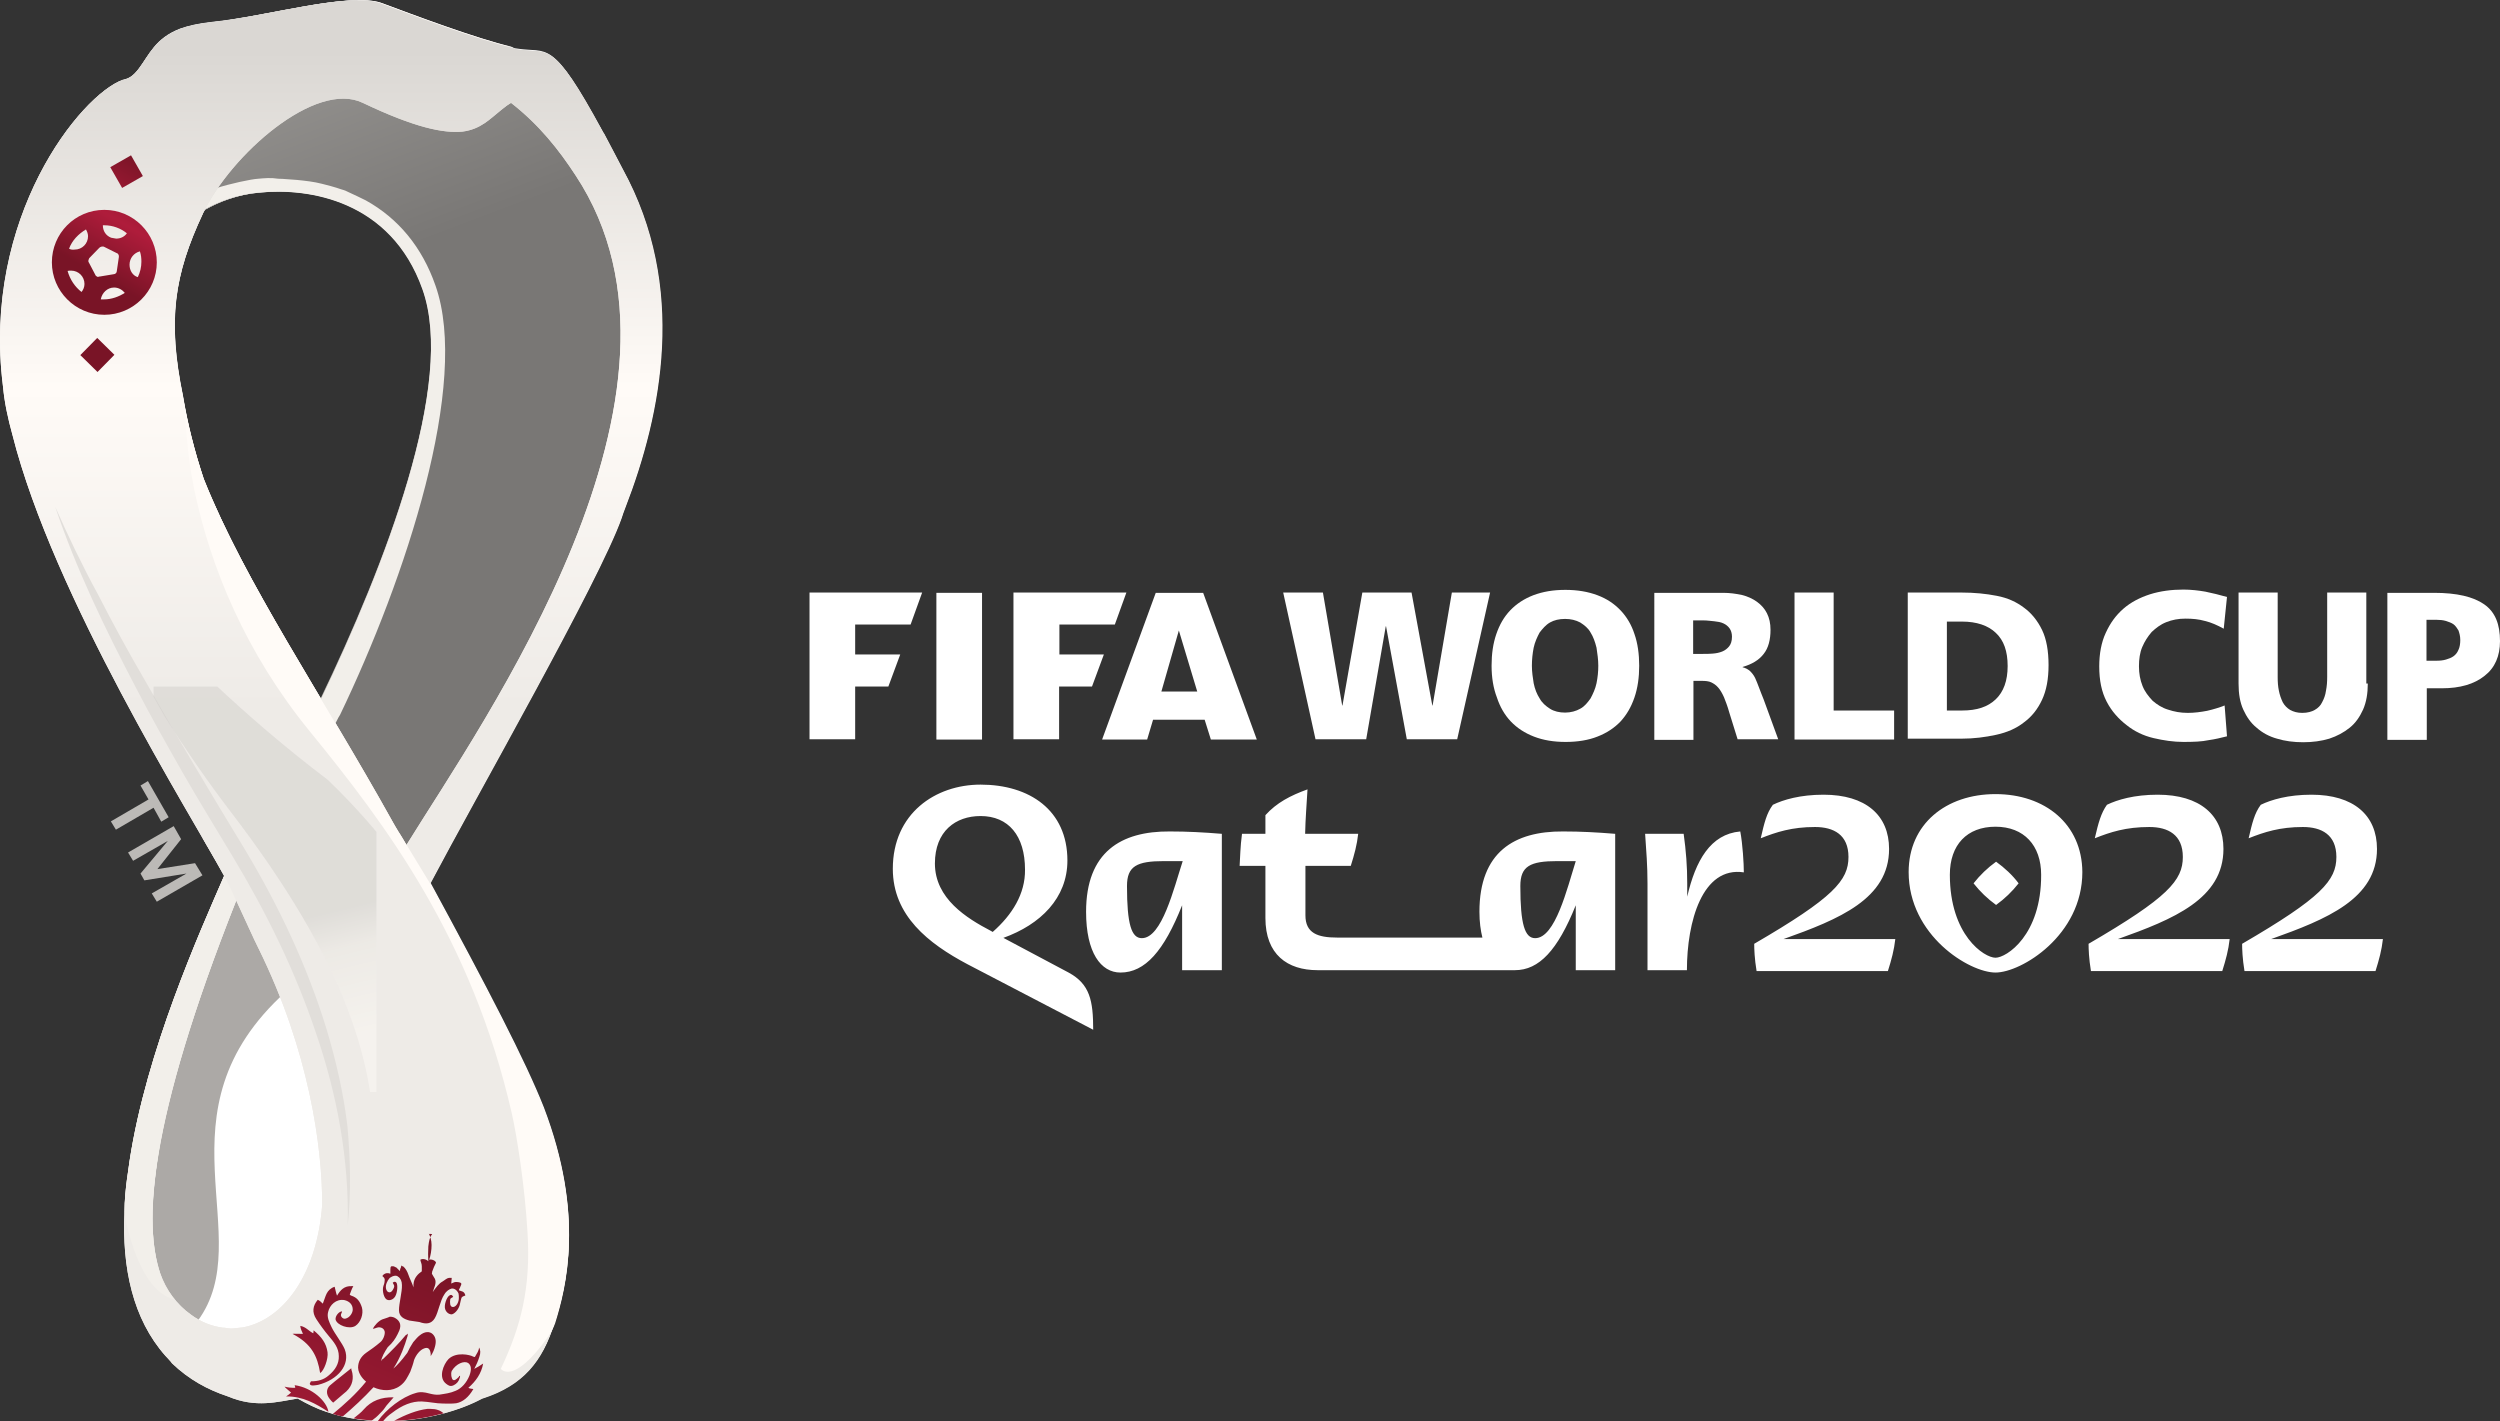 <?xml version="1.0" encoding="utf-8"?>
<!-- Generator: Adobe Illustrator 27.0.1, SVG Export Plug-In . SVG Version: 6.00 Build 0)  -->
<svg version="1.1" id="Layer_1" xmlns="http://www.w3.org/2000/svg" xmlns:xlink="http://www.w3.org/1999/xlink" x="0px" y="0px"
	 viewBox="0 0 843.4 479.5" style="enable-background:new 0 0 843.4 479.5;" xml:space="preserve">
<rect x="0" y="0" width="843.4" height="479.5" fill="#333333" stroke="none"/>
<style type="text/css">
	.st0{fill:#FFFFFF;}
	.st1{fill:#ACA9A6;}
	.st2{fill:#BCBAB7;}
	.st3{fill:#CCC9C6;}
	.st4{fill:#BBB8B5;}
	.st5{clip-path:url(#SVGID_00000023274208802928490200000011588091195322068359_);}
	.st6{fill:url(#path148_00000075858779643080148540000011150677095514883220_);}
	.st7{clip-path:url(#SVGID_00000093161242316097575730000011414452015970304929_);}
	.st8{fill:url(#path216_00000052820680387717351790000014064348108705010877_);}
	.st9{clip-path:url(#SVGID_00000125594433859909033920000004749909563525401988_);}
	.st10{fill:url(#path578_00000111168484773424757100000003661710748672046756_);}
	.st11{fill:url(#path618-8_00000111187798866110790550000006793447982451259568_);}
	.st12{clip-path:url(#SVGID_00000070830561182887992930000009181727785275959462_);}
	.st13{fill:url(#path702_00000121978261416153121340000012753053570456859836_);}
	.st14{clip-path:url(#SVGID_00000178170072737799297840000018152720563363727039_);}
	.st15{fill:url(#path792_00000025435420213597010220000013938136717398796959_);}
	.st16{clip-path:url(#SVGID_00000046299838698806671180000010700032564681594538_);}
	.st17{fill:url(#path864_00000013168957712442380140000008733559613850143637_);}
	.st18{clip-path:url(#SVGID_00000134959791765442381330000002001426113083722678_);}
	.st19{fill:url(#path964_00000148634648762521982200000012512874241632123028_);}
	.st20{clip-path:url(#SVGID_00000023987764141857693210000002716147721455780750_);}
	.st21{fill:url(#path1064_00000040533711092911735350000005575979782560896171_);}
	.st22{clip-path:url(#SVGID_00000144328658646960255620000016797758709825521836_);}
	.st23{fill:url(#path1120_00000158015644933151723340000013621222707217130943_);}
	.st24{clip-path:url(#SVGID_00000062912216549327064500000018419749744441532855_);}
	.st25{fill:url(#path1182_00000012466734508553555180000013684927344384602763_);}
	.st26{clip-path:url(#SVGID_00000097464158559843144900000000300993548085238946_);}
	.st27{fill:url(#path1244_00000008124188633668088200000008812262961718551208_);}
	.st28{fill:#E1DEDA;}
	.st29{opacity:0.43;clip-path:url(#SVGID_00000091733003763225276000000005972761724715024768_);}
	.st30{fill:url(#path1282_00000019638949385013255320000016154889458016306348_);}
	.st31{fill:#F2EFEA;}
	.st32{fill:#FFFBF7;}
	.st33{fill:url(#path1324_00000170957912673419755290000004364770971895933318_);}
	.st34{fill:url(#path1346_00000165218931166283138220000001904118752659117986_);}
	.st35{fill:url(#path1368_00000044154090184380433060000012473053498787666106_);}
	.st36{fill:url(#path1390_00000035526661099460039410000006477008929207419320_);}
	.st37{fill-rule:evenodd;clip-rule:evenodd;fill:#FFFFFF;}
</style>
<g id="g70" transform="translate(69.168,753.046)">
	<path id="path72" class="st0" d="M39.1-517.2c-15.7-26.4-30.2-50.9-39.5-74.3c-3.2-9.5-5.5-18.9-7-27.9c-5.3-25.7-3-40.9,6.7-61.6
		c0.1-0.5,0.5-0.8,0.7-1.3c4.7-2.7,11.2-5.2,18.5-5.8c16.5-1.7,44.4,2.5,55.1,32.6C84.7-623.9,60.6-561.9,39.1-517.2 M140.7-696.2
		c-1-2-5-9.5-6.3-12c-0.4-0.5-0.5-0.8-0.5-0.8c-17.3-31.9-18.1-25.9-28.9-27.7c-0.4,0-0.8-0.1-1.2-0.4c-12.4-3-33.7-11-44.1-14.9
		c-10.7-3.9-38.9,4.5-57.1,6.3c-4.7,0.5-8.2,1.3-11,2.3c-8.4,3.2-10.5,8.9-13.8,13.3c-2,2.7-3.5,3.5-5.3,3.9h-0.1
		c-14.2,5-47.6,46.4-40.4,103.3c0.5,5.5,1.7,11,3.2,16.4c13.8,54.6,60.1,128,71.4,148.8c-8.4,19.4-26.2,58.9-31.9,96.2
		c-0.1,1.3-1.7,9.8-1.7,17c-0.8,19,2.8,36.2,13.8,48.7l2.2,2.3c5.7,5.5,12.2,9,18.9,11.2c9.5,4,16.7,1.8,23.5,0.7
		c3.2,1.8,6.3,3.4,9.7,4.5c19.9,6.8,42.1,1.3,52.4-4.5c14.1-4.5,20.4-12.7,24.4-25.3c4-12,10.2-36.4-3.6-72.6
		c-6.2-15.7-18.9-40.1-38.2-75.7l-0.1-0.1c15.5-29.4,57.1-102.2,64.6-123.4c0.4-1.2,0.7-2.2,1.2-3.4
		C154.1-614.1,162.3-656.6,140.7-696.2"/>
</g>
<g id="g74" transform="translate(67.296,737.417)">
	<path id="path76" class="st1" d="M29.2-402.9c-4.5-8.7-14.3-27.5-16.4-32c-22.9,44.4-28.4,93.8-28.9,108.2c0.1,11,0,27.7,15.5,34.9
		C20.3-320.1-16.1-362.1,29.2-402.9"/>
</g>
<g id="g78" transform="translate(75.597,760.915)">
	<path id="path80" class="st1" d="M73.2-574.8c5.3-26.6,18.7-49.1,1.7-86C61.1-691.2,37-702,11.8-696.2l0,0
		c16.5-1.7,44.4,2.5,55.1,32.6c11.4,31.8-12.9,93.7-34.4,138.4c-0.5,1-1,2.2-1.5,3.2c10.5,18.2,19,33.9,29.2,52.3
		c0,0,13.8-22.2,19.5-32.4C68.3-529.2,70-558.3,73.2-574.8"/>
</g>
<g id="g82" transform="translate(85.958,774.617)">
	<path id="path84" class="st2" d="M128.3-674.8c0-0.8,0-1.8,0-2.7v-0.1c0-0.4,0-0.7,0-1.2c-0.1-4-0.5-7.4-0.8-10.2
		c-0.4-2.8-0.8-4.8-1.3-6.3c-2-6-6.8-13.2-12.2-20c-10.7-13.5-24-25.9-24.5-26.2c-0.8,0.4-1.7,0.8-2.7,1.3
		c-11.4,6.8-11.2,16.2-50.9-2.8c-6-2.8-15.4-1-20.5-0.7C55.3-714.2,99.4-715.4,128.3-674.8"/>
</g>
<g id="g86" transform="translate(81.079,756.84)">
	<path id="path88" class="st3" d="M102.3-544.9c1.5-2.3,2.8-4.5,4.2-6.3c1.5-2.5,2.8-4.8,4.2-7.5c0.7-1.2,1.2-2.3,1.8-3.5
		c16.4-32.7,20.9-71.2,20.7-94.8c-20.4-59.3-80-32.9-99-69.8c-0.4,0-14.5,0.8-14.9,0.8c1,1.2,1.8,2.3,2.8,3.5
		c7.5,8.7,25.2,26.2,44.3,30.6c19,4.5,35,7.2,51.1,31.2c16,24-1,57.8-16,90.8c-6,13.2-6.7,26.6-7.5,39.5c2.5-3.4,3-7.4,5.8-11.2
		C100.7-542.6,101.5-543.7,102.3-544.9"/>
</g>
<g id="g90" transform="translate(83.488,775.19)">
	<path id="path92" class="st4" d="M115.2-679c-16-24-32-26.7-51.1-31.2c-19-4.5-36.7-22.1-44.3-30.6c-1-1.2-2-2.3-2.8-3.5
		C3.8-743-6.7-732.4-13.7-717.4c-2.5,5.2-4.5,10.9-6.2,16.9c5.3-4.5,14.2-8.9,24.2-9.8c25.2-5.7,49.1,5.2,63.1,35.4
		c16.9,36.9,3.6,59.4-1.8,86c-3.4,16.5-5,45.6,6.7,72.8c4-7.2,8.5-17.2,19.5-32.4c0.8-13.2,1.5-26.4,7.5-39.5
		C114.1-621.4,131.3-655.1,115.2-679"/>
</g>
<g>
	<g>
		<g>
			<g>
				<g>
					<defs>
						<path id="SVGID_1_" d="M101.3,30.7c-0.4,0-0.7,0-1,0l0,0C87.1,32,76.6,42.6,69.6,57.6l0,0c-2.5,5.2-4.5,10.9-6,17l0,0
							c1.5-1.3,3.5-2.7,5.7-4l0,0c4.7-2.7,11.2-5.2,18.5-5.8l0,0c16.5-1.7,44.4,2.5,55.1,32.6l0,0c11.4,31.8-12.9,93.7-34.4,138.6
							l0,0c10.5,18.2,16.9,29.7,28.7,49.1l0,0c0,0,51.3-78.1,51.9-79.3l0,0c16.4-32.7,25.3-73,22.9-105.2l0,0
							c-3.9-51.8-36.2-66.9-36.6-67.4l0,0c-0.8,0.4-1.7,0.8-2.7,1.3l0,0c-11.4,6.8-11.7,17.7-51.4-1.2l0,0c-4.2-2-9.8-2.5-14.7-2.5
							l0,0C104.6,30.6,102.8,30.6,101.3,30.7"/>
					</defs>
					<clipPath id="SVGID_00000109716320987102322280000003862828093608454027_">
						<use xlink:href="#SVGID_1_"  style="overflow:visible;"/>
					</clipPath>
					<g id="g96" style="clip-path:url(#SVGID_00000109716320987102322280000003862828093608454027_);">
						<g id="g102">
							<g id="g138">
								<g id="g140">
									
										<linearGradient id="path148_00000111877248551534507170000007238969359529540277_" gradientUnits="userSpaceOnUse" x1="-2571.315" y1="1594.206" x2="-2569.023" y2="1594.206" gradientTransform="matrix(10.76 -26.18 -26.18 -10.76 69477.703 -49895.48)">
										<stop  offset="0" style="stop-color:#858380"/>
										<stop  offset="1" style="stop-color:#A19F9C"/>
									</linearGradient>
									<path id="path148" style="fill:url(#path148_00000111877248551534507170000007238969359529540277_);" d="M101.3,30.7
										c-0.4,0-0.7,0-1,0l0,0C87.1,32,76.6,42.6,69.6,57.6l0,0c-2.5,5.2-4.5,10.9-6,17l0,0c1.5-1.3,3.5-2.7,5.7-4l0,0
										c4.7-2.7,11.2-5.2,18.5-5.8l0,0c16.5-1.7,44.4,2.5,55.1,32.6l0,0c11.4,31.8-12.9,93.7-34.4,138.6l0,0
										c10.5,18.2,16.9,29.7,28.7,49.1l0,0c0,0,51.3-78.1,51.9-79.3l0,0c16.4-32.7,25.3-73,22.9-105.2l0,0
										c-3.9-51.8-36.2-66.9-36.6-67.4l0,0c-0.8,0.4-1.7,0.8-2.7,1.3l0,0c-11.4,6.8-11.7,17.7-51.4-1.2l0,0
										c-4.2-2-9.8-2.5-14.7-2.5l0,0C104.6,30.6,102.8,30.6,101.3,30.7"/>
								</g>
							</g>
						</g>
					</g>
				</g>
			</g>
		</g>
	</g>
</g>
<g>
	<g>
		<g>
			<g>
				<g>
					<defs>
						<path id="SVGID_00000034080718294029801740000012918127660397211294_" d="M101.3,30.7c-0.4,0-0.7,0-1,0l0,0
							C87.1,32,76.6,42.6,69.6,57.6l0,0c-2.5,5.2-4.5,10.9-6,17l0,0c1.5-1.3,3.5-2.7,5.7-4l0,0c4.7-2.7,11.2-5.2,18.5-5.8l0,0
							c16.5-1.7,44.4,2.5,55.1,32.6l0,0c11.4,31.8-12.9,93.7-34.4,138.6l0,0c10.5,18.2,19.5,36.7,29.7,55.3l0,0
							c0,0,54.9-95.3,55.6-96.5l0,0c16.4-32.7,23.4-71.2,20.7-94.8l0,0c-2.7-24-7.4-32.7-13.3-41.6l0,0c-2-3.2-25.2-24.9-25.7-25.2
							l0,0c-0.8,0.4-1.7,0.8-2.7,1.3l0,0c-11.4,6.8-11.7,17.7-51.4-1.2l0,0c-4.2-2-9.8-2.5-14.7-2.5l0,0
							C104.6,30.6,102.8,30.6,101.3,30.7"/>
					</defs>
					<clipPath id="SVGID_00000104707976853468933630000002008226663254229428_">
						<use xlink:href="#SVGID_00000034080718294029801740000012918127660397211294_"  style="overflow:visible;"/>
					</clipPath>
					<g id="g164" style="clip-path:url(#SVGID_00000104707976853468933630000002008226663254229428_);">
						<g id="g170">
							<g id="g206">
								<g id="g208">
									
										<linearGradient id="path216_00000052805314414966072210000006948584364904090270_" gradientUnits="userSpaceOnUse" x1="-2539.106" y1="1723.16" x2="-2536.813" y2="1723.16" gradientTransform="matrix(14.573 38.502 38.502 -14.573 -29243.51 122870.281)">
										<stop  offset="0" style="stop-color:#9D9B98"/>
										<stop  offset="1" style="stop-color:#797775"/>
									</linearGradient>
									<path id="path216" style="fill:url(#path216_00000052805314414966072210000006948584364904090270_);" d="M101.3,30.7
										c-0.4,0-0.7,0-1,0l0,0C87.1,32,76.6,42.6,69.6,57.6l0,0c-2.5,5.2-4.5,10.9-6,17l0,0c1.5-1.3,3.5-2.7,5.7-4l0,0
										c4.7-2.7,11.2-5.2,18.5-5.8l0,0c16.5-1.7,44.4,2.5,55.1,32.6l0,0c11.4,31.8-12.9,93.7-34.4,138.6l0,0
										c10.5,18.2,19.5,36.7,29.7,55.3l0,0c0,0,54.9-95.3,55.6-96.5l0,0c16.4-32.7,23.4-71.2,20.7-94.8l0,0
										c-2.7-24-7.4-32.7-13.3-41.6l0,0c-2-3.2-25.2-24.9-25.7-25.2l0,0c-0.8,0.4-1.7,0.8-2.7,1.3l0,0
										c-11.4,6.8-11.7,17.7-51.4-1.2l0,0c-4.2-2-9.8-2.5-14.7-2.5l0,0C104.6,30.6,102.8,30.6,101.3,30.7"/>
								</g>
							</g>
						</g>
					</g>
				</g>
			</g>
		</g>
	</g>
</g>
<g>
	<g>
		<g>
			<g>
				<g>
					<defs>
						<path id="SVGID_00000152242150144803332200000015018595878851166391_" d="M87.1,60.3c-2.2,0.1-9.7,1.7-14.2,3.2l0,0l-2.5,3.9
							l-1.5,3.4c4.7-2.7,11.2-5.2,18.5-5.8l0,0c16.5-1.7,44.4,2.5,55.1,32.6l0,0c11.4,31.8-12.9,93.7-34.4,138.6l0,0
							c-0.5,1-1,2-1.3,2.8l0,0c3.5,2.8,6.2,5.2,6.2,5.2l0,0c0.7-1,1-2,1.7-3l0,0c22.2-46.2,43.9-111.9,32.2-144.9l0,0
							c-4.5-12.9-12.5-22.6-23.5-28.7l0,0c-0.7-0.4-4.8-2.3-6.3-3l0,0c-0.7-0.4-1.3-0.5-2.2-0.8l0,0c-1.3-0.5-5.7-1.7-6.3-1.8l0,0
							c-2.7-0.7-5.5-1-8.4-1.3l0,0c-2.2-0.1-4.4-0.4-6.3-0.4l0,0C91.4,59.9,89.3,60.1,87.1,60.3"/>
					</defs>
					<clipPath id="SVGID_00000093857920965347572030000011203826894987533717_">
						<use xlink:href="#SVGID_00000152242150144803332200000015018595878851166391_"  style="overflow:visible;"/>
					</clipPath>
					<g id="g528" style="clip-path:url(#SVGID_00000093857920965347572030000011203826894987533717_);">
						<g id="g534">
							<g id="g568">
								<g id="g570">
									
										<linearGradient id="path578_00000080192149772409658760000011657300997835311532_" gradientUnits="userSpaceOnUse" x1="-2556.739" y1="1731.876" x2="-2554.446" y2="1731.876" gradientTransform="matrix(0 41.805 41.805 0 -72291.867 106941.297)">
										<stop  offset="0" style="stop-color:#F2EFEA"/>
										<stop  offset="1" style="stop-color:#F2EFEA"/>
									</linearGradient>
									<path id="path578" style="fill:url(#path578_00000080192149772409658760000011657300997835311532_);" d="M87.1,60.3
										c-2.2,0.1-9.7,1.7-14.2,3.2l0,0l-2.5,3.9l-1.5,3.4c4.7-2.7,11.2-5.2,18.5-5.8l0,0c16.5-1.7,44.4,2.5,55.1,32.6l0,0
										c11.4,31.8-12.9,93.7-34.4,138.6l0,0c-0.5,1-1,2-1.3,2.8l0,0c3.5,2.8,6.2,5.2,6.2,5.2l0,0c0.7-1,1-2,1.7-3l0,0
										c22.2-46.2,43.9-111.9,32.2-144.9l0,0c-4.5-12.9-12.5-22.6-23.5-28.7l0,0c-0.7-0.4-4.8-2.3-6.3-3l0,0
										c-0.7-0.4-1.3-0.5-2.2-0.8l0,0c-1.3-0.5-5.7-1.7-6.3-1.8l0,0c-2.7-0.7-5.5-1-8.4-1.3l0,0c-2.2-0.1-4.4-0.4-6.3-0.4l0,0
										C91.4,59.9,89.3,60.1,87.1,60.3"/>
								</g>
							</g>
						</g>
					</g>
				</g>
			</g>
		</g>
	</g>
</g>
<g id="g602">
	<g id="g608">
		<g id="g610">
			
				<linearGradient id="path618-8_00000053513299073409331830000002158437838455351986_" gradientUnits="userSpaceOnUse" x1="-2483.631" y1="1567.578" x2="-2481.339" y2="1567.578" gradientTransform="matrix(13.673 -8.857 -8.857 -13.673 47896.246 -516.989)">
				<stop  offset="0" style="stop-color:#FAF6F2"/>
				<stop  offset="1" style="stop-color:#FFFBF7"/>
			</linearGradient>
			<path id="path618-8" style="fill:url(#path618-8_00000053513299073409331830000002158437838455351986_);" d="M84.2,12.1
				c-3.2,1.2-5.8,2.3-7.9,3.4l0,0C50.6,29.7,43.2,43.9,42.1,45.1l0,0c-0.7,5-1.8,8.7-2.3,14.9l0,0c4.7,2.5,27.7-2,43-14.1l0,0
				c1.8-1.7,3.9-3.2,6-4.5l0,0c0.8-0.7,1.5-1,2.2-1.5l0,0c0.1,0,0.1-0.1,0.4-0.4l0,0c8.7-7.9,19-27,28.7-22.2l0,0
				c0.8,0.4,1.5,0.7,2.3,1l0,0c-1.2-0.7-2.3-1.3-3.5-2l0,0c-6.8-3.6-14.2-6.3-22.2-6.3l0,0C92.8,9.8,88.6,10.7,84.2,12.1"/>
		</g>
	</g>
</g>
<g>
	<g>
		<g>
			<g>
				<g>
					<defs>
						<path id="SVGID_00000106116429398549511630000011815336470257042310_" d="M107.8,5.8c-0.8,0-41.6,2.3-46.9,4l0,0
							c-8.4,3.4-10.5,8.9-13.8,13.3l0,0c-2,2.7-3.5,3.5-5.3,3.9l0,0c1.3-0.4,2.8-0.7,4.5-1l0,0c4.7-1.2,8.7-2.8,13.3-5l0,0
							c4.2-1.8,9-4,15.4-6.5l0,0c3.5-1.3,10.7-4,14.5-5.2l0,0c3.9-1,13.5-2.7,14.5-2.8l0,0c1.3-0.1,3.9-0.5,5.2-0.7l0,0
							C108.5,5.8,108.1,5.8,107.8,5.8"/>
					</defs>
					<clipPath id="SVGID_00000151522515665326556680000008058135913860456603_">
						<use xlink:href="#SVGID_00000106116429398549511630000011815336470257042310_"  style="overflow:visible;"/>
					</clipPath>
					<g id="g650" style="clip-path:url(#SVGID_00000151522515665326556680000008058135913860456603_);">
						<g id="g656">
							<g id="g692-2">
								<g id="g694-3">
									
										<linearGradient id="path702_00000076571650826035285050000002332014515989591461_" gradientUnits="userSpaceOnUse" x1="-2432.006" y1="1633.498" x2="-2429.713" y2="1633.498" gradientTransform="matrix(15.556 0 0 -15.556 37873.344 25426.738)">
										<stop  offset="0" style="stop-color:#B0AEAB"/>
										<stop  offset="1" style="stop-color:#FAF6F2"/>
									</linearGradient>
									<path id="path702" style="fill:url(#path702_00000076571650826035285050000002332014515989591461_);" d="M107.8,5.8
										c-0.8,0-41.6,2.3-46.9,4l0,0c-8.4,3.4-10.5,8.9-13.8,13.3l0,0c-2,2.7-3.5,3.5-5.3,3.9l0,0c1.3-0.4,2.8-0.7,4.5-1l0,0
										c4.7-1.2,8.7-2.8,13.3-5l0,0c4.2-1.8,9-4,15.4-6.5l0,0c3.5-1.3,10.7-4,14.5-5.2l0,0c3.9-1,13.5-2.7,14.5-2.8l0,0
										c1.3-0.1,3.9-0.5,5.2-0.7l0,0C108.5,5.8,108.1,5.8,107.8,5.8"/>
								</g>
							</g>
						</g>
					</g>
				</g>
			</g>
		</g>
	</g>
</g>
<g>
	<g>
		<g>
			<g>
				<g>
					<defs>
						<path id="SVGID_00000130644832508093498450000017684797362410057607_" d="M172.4,34.6c0.1-0.1,0.4-0.1,0.5-0.4l0,0
							c6.5-4.4,19.2-6.5,30.6,10.5l0,0l0,0c-16.7-28.2-32.2-25.6-48.3-23l0,0c-10.5,1.7-21.2,3.4-32.7-3.5l0,0
							C138.5,28.7,156.9,44,172.4,34.6"/>
					</defs>
					<clipPath id="SVGID_00000114796156989406378970000005677247584060292750_">
						<use xlink:href="#SVGID_00000130644832508093498450000017684797362410057607_"  style="overflow:visible;"/>
					</clipPath>
					<g id="g734" style="clip-path:url(#SVGID_00000114796156989406378970000005677247584060292750_);">
						<g id="g740">
							<g id="g780">
								<g id="g782">
									
										<linearGradient id="path792_00000085951877779833691200000007794328400312021410_" gradientUnits="userSpaceOnUse" x1="-2671.63" y1="1658.795" x2="-2669.338" y2="1658.795" gradientTransform="matrix(-21.29 -11.551 -11.551 21.29 -37504.965 -66121.938)">
										<stop  offset="0" style="stop-color:#FFFBF7"/>
										<stop  offset="0.527" style="stop-color:#FFFBF7"/>
										<stop  offset="1" style="stop-color:#B4B2AF"/>
									</linearGradient>
									<path id="path792" style="fill:url(#path792_00000085951877779833691200000007794328400312021410_);" d="M172.4,34.6
										c0.1-0.1,0.4-0.1,0.5-0.4l0,0c6.5-4.4,19.2-6.5,30.6,10.5l0,0l0,0c-16.7-28.2-32.2-25.6-48.3-23l0,0
										c-10.5,1.7-21.2,3.4-32.7-3.5l0,0C138.5,28.7,156.9,44,172.4,34.6"/>
								</g>
							</g>
						</g>
					</g>
				</g>
			</g>
		</g>
	</g>
</g>
<g>
	<g>
		<g>
			<g>
				<g>
					<defs>
						<path id="SVGID_00000005258844984162501120000011925770168353720712_" d="M120.6,0.1c-13.3,0.1-34.2,5.8-48.9,7.4l0,0
							C67,8,63.5,8.8,60.7,9.8l0,0c10.9-2.2,12,0,43-3.5l0,0c0.1,0,4.2-0.4,5.2-0.5l0,0c7.2-0.5,14.1,0,19.9,3.2l0,0
							c7.2,3.9,14.1,5.5,20.7,6.2l0,0c5,0.5,9.7,0.5,14.3,0.5l0,0c3,0,6.2,0,9,0.1l0,0C160.4,13,139.2,4.9,128.9,1.1l0,0
							c-1.8-0.7-4.2-1-6.8-1l0,0L120.6,0.1L120.6,0.1z"/>
					</defs>
					<clipPath id="SVGID_00000014620294597403315050000013947388757235829436_">
						<use xlink:href="#SVGID_00000005258844984162501120000011925770168353720712_"  style="overflow:visible;"/>
					</clipPath>
					<g id="g812-9" style="clip-path:url(#SVGID_00000014620294597403315050000013947388757235829436_);">
						<g id="g818-2">
							<g id="g854">
								<g id="g856">
									
										<linearGradient id="path864_00000016064323986037801280000015357051138681205942_" gradientUnits="userSpaceOnUse" x1="-2488.449" y1="1651.58" x2="-2486.157" y2="1651.58" gradientTransform="matrix(25.956 0 0 -25.956 64651.641 42876.844)">
										<stop  offset="0" style="stop-color:#CCC9C6"/>
										<stop  offset="1" style="stop-color:#FAF6F2"/>
									</linearGradient>
									<path id="path864" style="fill:url(#path864_00000016064323986037801280000015357051138681205942_);" d="M120.6,0.1
										c-13.3,0.1-34.2,5.8-48.9,7.4l0,0C67,8,63.5,8.8,60.7,9.8l0,0c10.9-2.2,12,0,43-3.5l0,0c0.1,0,4.2-0.4,5.2-0.5l0,0
										c7.2-0.5,14.1,0,19.9,3.2l0,0c7.2,3.9,14.1,5.5,20.7,6.2l0,0c5,0.5,9.7,0.5,14.3,0.5l0,0c3,0,6.2,0,9,0.1l0,0
										C160.4,13,139.2,4.9,128.9,1.1l0,0c-1.8-0.7-4.2-1-6.8-1l0,0L120.6,0.1L120.6,0.1z"/>
								</g>
							</g>
						</g>
					</g>
				</g>
			</g>
		</g>
	</g>
</g>
<g>
	<g>
		<g>
			<g>
				<g>
					<defs>
						<path id="SVGID_00000130638566155053598190000014069083070365162938_" d="M26.8,44.9C5.8,73.6,0.6,120.2,9,144.9l0,0
							c10.7,31.5,15.5,47.3,42.1,89.5l0,0c2.5,3.9-13.7-60.8-17.2-76.5l0,0c-3.2-14.3-13-73.1,7.6-119.4l0,0c2-4.4,4.2-9,6.5-13l0,0
							C39.7,29.9,32.7,36.9,26.8,44.9"/>
					</defs>
					<clipPath id="SVGID_00000122698904576218238490000016918602096158823864_">
						<use xlink:href="#SVGID_00000130638566155053598190000014069083070365162938_"  style="overflow:visible;"/>
					</clipPath>
					<g id="g912" style="clip-path:url(#SVGID_00000122698904576218238490000016918602096158823864_);">
						<g id="g918">
							<g id="g954">
								<g id="g956">
									
										<linearGradient id="path964_00000178921850265777532310000011671367379358320281_" gradientUnits="userSpaceOnUse" x1="-2562.051" y1="1724.615" x2="-2559.758" y2="1724.615" gradientTransform="matrix(-2.779 48.166 48.166 2.779 -90150.164 118635.961)">
										<stop  offset="0" style="stop-color:#FFFBF7"/>
										<stop  offset="1" style="stop-color:#FFFBF7"/>
									</linearGradient>
									<path id="path964" style="fill:url(#path964_00000178921850265777532310000011671367379358320281_);" d="M26.8,44.9
										C5.8,73.6,0.6,120.2,9,144.9l0,0c10.7,31.5,15.5,47.3,42.1,89.5l0,0c2.5,3.9-13.7-60.8-17.2-76.5l0,0
										c-3.2-14.3-13-73.1,7.6-119.4l0,0c2-4.4,4.2-9,6.5-13l0,0C39.7,29.9,32.7,36.9,26.8,44.9"/>
								</g>
							</g>
						</g>
					</g>
				</g>
			</g>
		</g>
	</g>
</g>
<g>
	<g>
		<g>
			<g>
				<g>
					<defs>
						<path id="SVGID_00000096020011641795995310000012930713401539422875_" d="M69.7,201.7c-0.4-1.8-0.7-2.8-0.7-2.8l0,0
							C69.2,198.9,69.4,199.8,69.7,201.7 M68.4,282.8c1,1.8,1.8,3.2,2.8,4.8l0,0c0.4,0.7,0.8,1.5,1.3,2.3l0,0
							c35.5,62.1,91.3,107.5,59.9,156.6l0,0c-2.8,4.4-5.7,8.9-10.5,13.2l0,0c5.7-4.7,10.1-4.2,14.1-3.5l0,0
							c4.2,0.7,7.9,1.2,11.9-4.4l0,0c1.2-1.5,2.7-4,4-7.4l0,0c0.7-1.7,1.3-3.6,2-6l0,0c0,0,17,23,33.7,6.3l0,0
							c5.7-18.7,7.9-46.9-17-77.5l0,0c-28.4-34.9-46.1-38.4-69-77.6l0,0c-18.2-31-29.1-76.1-31.8-87.8l0,0
							C72.4,214.4,82.1,265.4,68.4,282.8"/>
					</defs>
					<clipPath id="SVGID_00000119800014610708110530000001374651471922887836_">
						<use xlink:href="#SVGID_00000096020011641795995310000012930713401539422875_"  style="overflow:visible;"/>
					</clipPath>
					<g id="g1012" style="clip-path:url(#SVGID_00000119800014610708110530000001374651471922887836_);">
						<g id="g1018">
							<g id="g1054">
								<g id="g1056">
									
										<linearGradient id="path1064_00000065033979294932628260000008850489459333578141_" gradientUnits="userSpaceOnUse" x1="-2495.697" y1="1647.505" x2="-2493.404" y2="1647.505" gradientTransform="matrix(28.419 0 0 -28.419 70992.609 47149.055)">
										<stop  offset="0" style="stop-color:#DAD7D3"/>
										<stop  offset="1" style="stop-color:#FAF6F2"/>
									</linearGradient>
									<path id="path1064" style="fill:url(#path1064_00000065033979294932628260000008850489459333578141_);" d="M69.7,201.7
										c-0.4-1.8-0.7-2.8-0.7-2.8l0,0C69.2,198.9,69.4,199.8,69.7,201.7 M68.4,282.8c1,1.8,1.8,3.2,2.8,4.8l0,0
										c0.4,0.7,0.8,1.5,1.3,2.3l0,0c35.5,62.1,91.3,107.5,59.9,156.6l0,0c-2.8,4.4-5.7,8.9-10.5,13.2l0,0
										c5.7-4.7,10.1-4.2,14.1-3.5l0,0c4.2,0.7,7.9,1.2,11.9-4.4l0,0c1.2-1.5,2.7-4,4-7.4l0,0c0.7-1.7,1.3-3.6,2-6l0,0
										c0,0,17,23,33.7,6.3l0,0c5.7-18.7,7.9-46.9-17-77.5l0,0c-28.4-34.9-46.1-38.4-69-77.6l0,0c-18.2-31-29.1-76.1-31.8-87.8
										l0,0C72.4,214.4,82.1,265.4,68.4,282.8"/>
								</g>
							</g>
						</g>
					</g>
				</g>
			</g>
		</g>
	</g>
</g>
<g>
	<g>
		<g>
			<g>
				<g>
					<defs>
						<path id="SVGID_00000089554407720375160910000015615065644233319094_" d="M35.2,59.2c-5.2,22.6-8.4,55.4-3.2,89.1l0,0
							c2.2,14.7,13.2,46.8,15.5,62.3l0,0C41.2,161.2,17.8,66.7,93.1,30.8l0,0l0,0C75.2,35.2,39.8,61.6,35.2,59.2"/>
					</defs>
					<clipPath id="SVGID_00000044171910157113258380000000055069860587678603_">
						<use xlink:href="#SVGID_00000089554407720375160910000015615065644233319094_"  style="overflow:visible;"/>
					</clipPath>
					<g id="g1068" style="clip-path:url(#SVGID_00000044171910157113258380000000055069860587678603_);">
						<g id="g1074-5">
							<g id="g1110">
								<g id="g1112">
									
										<linearGradient id="path1120_00000116231506955247946830000014723550689873874600_" gradientUnits="userSpaceOnUse" x1="-2623.193" y1="1557.362" x2="-2620.9" y2="1557.362" gradientTransform="matrix(-0.952 -17.995 -17.995 0.952 25592.416 -48533.273)">
										<stop  offset="0" style="stop-color:#BBB8B5"/>
										<stop  offset="1" style="stop-color:#FAF6F2"/>
									</linearGradient>
									<path id="path1120" style="fill:url(#path1120_00000116231506955247946830000014723550689873874600_);" d="M35.2,59.2
										c-5.2,22.6-8.4,55.4-3.2,89.1l0,0c2.2,14.7,13.2,46.8,15.5,62.3l0,0C41.2,161.2,17.8,66.7,93.1,30.8l0,0l0,0
										C75.2,35.2,39.8,61.6,35.2,59.2"/>
								</g>
							</g>
						</g>
					</g>
				</g>
			</g>
		</g>
	</g>
</g>
<g>
	<g>
		<g>
			<g>
				<g>
					<defs>
						<path id="SVGID_00000138541338231576827720000009178022457849248397_" d="M120.6,0.1c-13.3,0.1-34.2,5.8-48.9,7.4l0,0
							C67,8,63.5,8.8,60.7,9.8l0,0c-8.4,3.4-10.5,8.9-13.8,13.3l0,0c-2,2.7-3.5,3.5-5.3,3.9l0,0h-0.2l0,0C27.2,32-6.2,73.4,1,130.3
							l0,0c0.5,5.5,1.7,11,3.2,16.4l0,0c13.8,54.6,60.1,128,71.4,148.8l0,0c-8.4,19.4-26.2,58.9-31.9,96.2l0,0
							c-0.1,1.3-1.7,9.8-1.7,17l0,0c-0.9,19,2.8,36.3,13.8,48.7l0,0c0,0,2.2,2.3,2.2,2.5l0,0c5.7,5.5,12.2,9,18.9,11.2l0,0l0,0
							c9.5,4,16.7,1.8,23.5,0.7l0,0c3.2,1.8,6.3,3.4,9.7,4.5l0,0c19.9,6.8,42.1,1.3,52.4-4.5l0,0c14.1-4.5,20.4-12.7,24.4-25.3l0,0
							c4-12,10.2-36.4-3.6-72.5l0,0c-6.3-15.7-18.9-40.1-38.2-75.7l0,0l-0.1-0.1c15.4-29.4,57-102.2,64.5-123.4l0,0
							c0.4-1.2,0.7-2.2,1.2-3.4l0,0c12.5-32.2,20.9-74.8-0.7-114.3l0,0c-1-2-5-9.5-6.3-12l0,0c-0.4-0.5-0.5-0.8-0.5-0.8l0,0
							c-17.3-31.9-18.1-25.9-28.9-27.7l0,0c-0.4,0-0.8-0.1-1.2-0.4l0,0c-12.4-2.8-33.6-10.9-43.9-14.7l0,0c-1.8-0.7-4.2-1-6.8-1l0,0
							h-1.7L120.6,0.1L120.6,0.1z M134.3,280.5c-0.7-1.2-1.3-2.2-1.8-3.2l0,0c-23.9-43-49.7-80.5-63.8-115.7l0,0
							c-3.2-9.5-5.5-18.9-7-27.9l0,0c-5.3-25.7-3-40.9,6.7-61.6l0,0c9.5-20,38.1-45.1,54-37.4l0,0C140,43.1,149.6,45,156,44.4l0,0
							c6.2-0.8,9.2-4.2,13.2-7.4l0,0c0.8-0.7,2.8-2.2,3.2-2.3l0,0c9.5,7.4,16.2,15.9,21.8,24.5l0,0c48.1,72.8-31.4,184.2-57.1,225.9
							l0,0C135.4,282,134.3,280.5,134.3,280.5 M75.1,447.9c-3.6-0.5-7.2-1.8-10.7-4.4l0,0c-4.8-3.4-8.4-8.4-10.3-13.8l0,0
							c-5.7-16.9-4.4-50.3,25.6-125.9l0,0c3.2,6.8,6,13.2,7.4,15.9l0,0c17.3,35,21.6,67.4,21.6,86.7l0,0
							c-1.8,24.2-13.5,38.9-26.7,41.4l0,0c-1.5,0.1-2.8,0.4-4.2,0.4l0,0C76.7,448.1,75.9,447.9,75.1,447.9"/>
					</defs>
					<clipPath id="SVGID_00000168838615264921824980000007500372724772102043_">
						<use xlink:href="#SVGID_00000138541338231576827720000009178022457849248397_"  style="overflow:visible;"/>
					</clipPath>
					<g id="g1124" style="clip-path:url(#SVGID_00000168838615264921824980000007500372724772102043_);">
						<g id="g1130">
							<g id="g1170">
								<g id="g1172-6">
									
										<linearGradient id="path1182_00000071521258466126109070000008507225971836410535_" gradientUnits="userSpaceOnUse" x1="-2566.573" y1="1701.385" x2="-2564.28" y2="1701.385" gradientTransform="matrix(0 96.745 96.745 0 -164488.703 248343.594)">
										<stop  offset="0" style="stop-color:#DAD7D3"/>
										<stop  offset="0.512" style="stop-color:#FFFBF7"/>
										<stop  offset="1" style="stop-color:#EEEBE7"/>
									</linearGradient>
									<path id="path1182" style="fill:url(#path1182_00000071521258466126109070000008507225971836410535_);" d="M120.6,0.1
										c-13.3,0.1-34.2,5.8-48.9,7.4l0,0C67,8,63.5,8.8,60.7,9.8l0,0c-8.4,3.4-10.5,8.9-13.8,13.3l0,0c-2,2.7-3.5,3.5-5.3,3.9l0,0
										h-0.2l0,0C27.2,32-6.2,73.4,1,130.3l0,0c0.5,5.5,1.7,11,3.2,16.4l0,0c13.8,54.6,60.1,128,71.4,148.8l0,0
										c-8.4,19.4-26.2,58.9-31.9,96.2l0,0c-0.1,1.3-1.7,9.8-1.7,17l0,0c-0.9,19,2.8,36.3,13.8,48.7l0,0c0,0,2.2,2.3,2.2,2.5l0,0
										c5.7,5.5,12.2,9,18.9,11.2l0,0l0,0c9.5,4,16.7,1.8,23.5,0.7l0,0c3.2,1.8,6.3,3.4,9.7,4.5l0,0c19.9,6.8,42.1,1.3,52.4-4.5
										l0,0c14.1-4.5,20.4-12.7,24.4-25.3l0,0c4-12,10.2-36.4-3.6-72.5l0,0c-6.3-15.7-18.9-40.1-38.2-75.7l0,0l-0.1-0.1
										c15.4-29.4,57-102.2,64.5-123.4l0,0c0.4-1.2,0.7-2.2,1.2-3.4l0,0c12.5-32.2,20.9-74.8-0.7-114.3l0,0c-1-2-5-9.5-6.3-12l0,0
										c-0.4-0.5-0.5-0.8-0.5-0.8l0,0c-17.3-31.9-18.1-25.9-28.9-27.7l0,0c-0.4,0-0.8-0.1-1.2-0.4l0,0
										c-12.4-2.8-33.6-10.9-43.9-14.7l0,0c-1.8-0.7-4.2-1-6.8-1l0,0h-1.7L120.6,0.1L120.6,0.1z M134.3,280.5
										c-0.7-1.2-1.3-2.2-1.8-3.2l0,0c-23.9-43-49.7-80.5-63.8-115.7l0,0c-3.2-9.5-5.5-18.9-7-27.9l0,0c-5.3-25.7-3-40.9,6.7-61.6
										l0,0c9.5-20,38.1-45.1,54-37.4l0,0C140,43.1,149.6,45,156,44.4l0,0c6.2-0.8,9.2-4.2,13.2-7.4l0,0c0.8-0.7,2.8-2.2,3.2-2.3
										l0,0c9.5,7.4,16.2,15.9,21.8,24.5l0,0c48.1,72.8-31.4,184.2-57.1,225.9l0,0C135.4,282,134.3,280.5,134.3,280.5 M75.1,447.9
										c-3.6-0.5-7.2-1.8-10.7-4.4l0,0c-4.8-3.4-8.4-8.4-10.3-13.8l0,0c-5.7-16.9-4.4-50.3,25.6-125.9l0,0
										c3.2,6.8,6,13.2,7.4,15.9l0,0c17.3,35,21.6,67.4,21.6,86.7l0,0c-1.8,24.2-13.5,38.9-26.7,41.4l0,0
										c-1.5,0.1-2.8,0.4-4.2,0.4l0,0C76.7,448.1,75.9,447.9,75.1,447.9"/>
								</g>
							</g>
						</g>
					</g>
				</g>
			</g>
		</g>
	</g>
</g>
<g>
	<g>
		<g>
			<g>
				<g>
					<defs>
						<path id="SVGID_00000115498272081344908990000001719946426675360654_" d="M121.3,0.1c-13.2,0-34.7,5.8-49.6,7.4l0,0
							C67,8,63.5,8.8,60.7,9.8l0,0c-8.4,3.4-10.5,8.9-13.8,13.3l0,0c-2,2.7-3.5,3.5-5.3,3.9l0,0h-0.2l0,0C27.2,32-6.2,73.4,1,130.3
							l0,0c0.5,5.5,1.7,11,3.2,16.4l0,0c13.8,54.6,60.1,128,71.4,148.8l0,0c-8.4,19.4-26.2,58.9-31.9,96.2l0,0
							c-0.1,1.3-1.7,9.8-1.7,17l0,0c-0.9,19,2.8,36.2,13.8,48.7l0,0c0,0,2.2,2.3,2.2,2.5l0,0c5.7,5.5,12.2,9,18.9,11.2l0,0l0,0
							c9.5,4,16.7,1.8,23.5,0.7l0,0c3.2,1.8,6.3,3.4,9.7,4.5l0,0c6.7,2.3,13.7,3.2,20.5,3.2l0,0c13-0.1,25.2-3.9,32-7.6l0,0
							c14.1-4.5,20.4-12.7,24.4-25.3l0,0c4-12,10.2-36.4-3.6-72.5l0,0c-6.3-15.7-18.9-40.1-38.2-75.7l0,0l-0.1-0.1
							c15.5-29.4,57.1-102.2,64.6-123.4l0,0c0.4-1.2,0.7-2.2,1.2-3.4l0,0c12.5-32.2,20.9-74.8-0.7-114.3l0,0c-1-2-5-9.5-6.3-12l0,0
							c-0.4-0.5-0.5-0.8-0.5-0.8l0,0c-17.3-31.9-18.1-25.9-28.9-27.7l0,0c-0.4,0-0.8-0.1-1.2-0.4l0,0c-12.4-2.8-33.6-10.9-43.9-14.7
							l0,0C127,0.5,124.5,0.1,121.3,0.1L121.3,0.1L121.3,0.1z M134.3,280.5c-0.7-1.2-1.3-2.2-1.8-3.2l0,0
							c-23.9-43-49.7-80.5-63.8-115.7l0,0c-3.2-9.5-5.5-18.9-7-27.9l0,0c-5.3-25.7-3-40.9,6.7-61.6l0,0c9.5-20,38.1-45.1,54-37.4
							l0,0C140,43.1,149.6,45,156,44.4l0,0c6.2-0.8,9.2-4.2,13.2-7.4l0,0c0.8-0.7,2.8-2.2,3.2-2.3l0,0c9.5,7.4,16.2,15.9,21.8,24.5
							l0,0c48.1,72.8-31.4,184.2-57.1,225.9l0,0C135.4,282,134.3,280.5,134.3,280.5 M75.1,447.9c-3.6-0.5-7.2-1.8-10.7-4.4l0,0
							c-4.8-3.4-8.4-8.4-10.3-13.8l0,0c-5.7-16.9-4.4-50.3,25.6-125.9l0,0c3.2,6.8,6,13.2,7.4,15.9l0,0c17.3,35,21.6,67.4,21.6,86.7
							l0,0c-1.8,24.2-13.5,38.9-26.7,41.4l0,0c-1.5,0.1-2.8,0.4-4.2,0.4l0,0C76.7,448.1,75.9,447.9,75.1,447.9"/>
					</defs>
					<clipPath id="SVGID_00000000911277145470173470000007716677387276145583_">
						<use xlink:href="#SVGID_00000115498272081344908990000001719946426675360654_"  style="overflow:visible;"/>
					</clipPath>
					<g id="g1186" style="clip-path:url(#SVGID_00000000911277145470173470000007716677387276145583_);">
						<g id="g1192">
							<g id="g1232-4">
								<g id="g1234-8">
									
										<linearGradient id="path1244_00000087404185747752632530000015256961748912939651_" gradientUnits="userSpaceOnUse" x1="-2566.716" y1="1701.386" x2="-2564.424" y2="1701.386" gradientTransform="matrix(0 96.745 96.745 0 -164488.484 248332.594)">
										<stop  offset="0" style="stop-color:#DAD7D3"/>
										<stop  offset="0.512" style="stop-color:#FFFBF7"/>
										<stop  offset="1" style="stop-color:#EEEBE7"/>
									</linearGradient>
									<path id="path1244" style="fill:url(#path1244_00000087404185747752632530000015256961748912939651_);" d="M121.3,0.1
										c-13.2,0-34.7,5.8-49.6,7.4l0,0C67,8,63.5,8.8,60.7,9.8l0,0c-8.4,3.4-10.5,8.9-13.8,13.3l0,0c-2,2.7-3.5,3.5-5.3,3.9l0,0
										h-0.2l0,0C27.2,32-6.2,73.4,1,130.3l0,0c0.5,5.5,1.7,11,3.2,16.4l0,0c13.8,54.6,60.1,128,71.4,148.8l0,0
										c-8.4,19.4-26.2,58.9-31.9,96.2l0,0c-0.1,1.3-1.7,9.8-1.7,17l0,0c-0.9,19,2.8,36.2,13.8,48.7l0,0c0,0,2.2,2.3,2.2,2.5l0,0
										c5.7,5.5,12.2,9,18.9,11.2l0,0l0,0c9.5,4,16.7,1.8,23.5,0.7l0,0c3.2,1.8,6.3,3.4,9.7,4.5l0,0c6.7,2.3,13.7,3.2,20.5,3.2
										l0,0c13-0.1,25.2-3.9,32-7.6l0,0c14.1-4.5,20.4-12.7,24.4-25.3l0,0c4-12,10.2-36.4-3.6-72.5l0,0
										c-6.3-15.7-18.9-40.1-38.2-75.7l0,0l-0.1-0.1c15.5-29.4,57.1-102.2,64.6-123.4l0,0c0.4-1.2,0.7-2.2,1.2-3.4l0,0
										c12.5-32.2,20.9-74.8-0.7-114.3l0,0c-1-2-5-9.5-6.3-12l0,0c-0.4-0.5-0.5-0.8-0.5-0.8l0,0c-17.3-31.9-18.1-25.9-28.9-27.7
										l0,0c-0.4,0-0.8-0.1-1.2-0.4l0,0c-12.4-2.8-33.6-10.9-43.9-14.7l0,0C127,0.5,124.5,0.1,121.3,0.1L121.3,0.1L121.3,0.1z
										 M134.3,280.5c-0.7-1.2-1.3-2.2-1.8-3.2l0,0c-23.9-43-49.7-80.5-63.8-115.7l0,0c-3.2-9.5-5.5-18.9-7-27.9l0,0
										c-5.3-25.7-3-40.9,6.7-61.6l0,0c9.5-20,38.1-45.1,54-37.4l0,0C140,43.1,149.6,45,156,44.4l0,0c6.2-0.8,9.2-4.2,13.2-7.4
										l0,0c0.8-0.7,2.8-2.2,3.2-2.3l0,0c9.5,7.4,16.2,15.9,21.8,24.5l0,0c48.1,72.8-31.4,184.2-57.1,225.9l0,0
										C135.4,282,134.3,280.5,134.3,280.5 M75.1,447.9c-3.6-0.5-7.2-1.8-10.7-4.4l0,0c-4.8-3.4-8.4-8.4-10.3-13.8l0,0
										c-5.7-16.9-4.4-50.3,25.6-125.9l0,0c3.2,6.8,6,13.2,7.4,15.9l0,0c17.3,35,21.6,67.4,21.6,86.7l0,0
										c-1.8,24.2-13.5,38.9-26.7,41.4l0,0c-1.5,0.1-2.8,0.4-4.2,0.4l0,0C76.7,448.1,75.9,447.9,75.1,447.9"/>
								</g>
							</g>
						</g>
					</g>
				</g>
			</g>
		</g>
	</g>
</g>
<g>
	<g id="g1248">
		<g id="g1254" transform="translate(70.606,724.928)">
			<path id="path1256-2" class="st28" d="M46.7-311.6c0.5-22.2-3.6-44.1-10.7-64.8c-7-20.9-16.7-40.6-28-59.4
				c-5.7-9.5-11.5-18.9-17-28.5c-5.5-9.7-10.9-19.2-16-29.1c-10.2-19.5-19.9-39.5-27-60.6c4.5,10.2,9.2,20,14.5,29.7
				c5,9.8,10.3,19.5,15.9,29.1c10.9,19.2,22.2,38.1,33.7,57c11.4,19,21,39.3,27.5,60.6c3.2,10.7,5.7,21.6,7,32.6
				C47.6-333.8,47.9-322.6,46.7-311.6"/>
		</g>
		<g id="g1258">
			<g id="g1294-9">
				<g>
					<g>
						<g>
							<g>
								<g>
									<defs>
										<rect id="SVGID_00000047776137947844736950000005425546823801141401_" x="51.8" y="231.6" width="75.2" height="136.8"/>
									</defs>
									<clipPath id="SVGID_00000013177863903012450100000007588130318588299191_">
										<use xlink:href="#SVGID_00000047776137947844736950000005425546823801141401_"  style="overflow:visible;"/>
									</clipPath>
									<g id="g1292-7" style="opacity:0.43;clip-path:url(#SVGID_00000013177863903012450100000007588130318588299191_);">
										<g id="g1290-2">
											<g id="g1288-2">
												<g id="g1286">
													<g id="g1284">
														
															<linearGradient id="path1282_00000147196880006991919290000016476013646820221862_" gradientUnits="userSpaceOnUse" x1="-2598.979" y1="1643.767" x2="-2596.686" y2="1643.767" gradientTransform="matrix(-13.562 -55.773 -55.773 13.562 56563.574 -166808.391)">
															<stop  offset="0" style="stop-color:#FAF6F2"/>
															<stop  offset="0.512" style="stop-color:#FFFBF7"/>
															<stop  offset="0.677" style="stop-color:#FFFBF7"/>
															<stop  offset="0.901" style="stop-color:#EBE7E3"/>
															<stop  offset="1" style="stop-color:#CCC9C6"/>
														</linearGradient>
														<path id="path1282" style="fill:url(#path1282_00000147196880006991919290000016476013646820221862_);" d="M33,200.8
															c5,9.8,10.3,19.5,15.9,29.1l0,0c2.2,4,4.5,7.9,6.7,11.9l0,0c6.5,10.3,13.8,21,21.8,31.5l0,0
															c36.7,47.8,59.8,96.2,43.3,143.1l0,0c-3,8.5-1.5,12.5,2.3,12.7l0,0h0.5c10.5-0.5,36.4-27,36.7-67.1l0,0v-2
															c-0.4-27.5-12.5-61.1-49.6-96.9l0,0C52.8,219.3,18.5,171,18.5,171l0,0C23,181.2,27.8,191,33,200.8"/>
													</g>
												</g>
											</g>
										</g>
									</g>
								</g>
							</g>
						</g>
					</g>
				</g>
			</g>
		</g>
		<g id="g1296-0" transform="translate(64.639,742.265)">
			<path id="path1298" class="st31" d="M15-438.4c-1.3-3-2.3-5.2-4-8.4c-8.4,19.4-26.2,58.9-31.9,96.2c-0.1,1.3-1.7,9.8-1.7,17
				c0.1,1.3,0.4,2.5,0.5,3.6c5,21.7,12.9,25.3,16.2,26.1c-2-2.5-3.6-5.3-4.7-8.5C-16.1-329.3-14.9-362.7,15-438.4"/>
		</g>
		<g id="g1300" transform="translate(81.058,731.191)">
			<path id="path1302" class="st32" d="M102.3-357.4c-6.3-15.5-18.9-40.1-38.2-75.7l-0.1-0.1l-12.6-20.7
				c-23.9-43-49.7-80.5-63.8-115.7c-3-9.5-5.5-18.9-7-27.9c0,0,0,0,0-0.1v-0.1c1.3,8.7,1,17.7,3.9,31.8c5.5,26.1,17.2,54.8,39,81.5
				c25.6,31.4,54.6,69.8,68.1,128.8c1.7,7.5,4.4,24.5,5.3,40.1c1.2,18.9-2.3,32-9,46.1c0.1,0.1,4.2,5.7,16-10.9
				c1-1.5,1.7-2.8,2.3-4.4C110-296.9,116.2-321.3,102.3-357.4"/>
		</g>
	</g>
</g>
<g id="g1306">
	<g id="g1312">
		<g id="g1314">
			
				<linearGradient id="path1324_00000026122717552195153400000010643583324879330949_" gradientUnits="userSpaceOnUse" x1="-2600.671" y1="1802.831" x2="-2598.379" y2="1802.831" gradientTransform="matrix(-9.15 15.793 15.793 9.15 -52215.43 24632.768)">
				<stop  offset="0" style="stop-color:#791426"/>
				<stop  offset="0.535" style="stop-color:#AF1C3B"/>
				<stop  offset="1" style="stop-color:#791426"/>
			</linearGradient>
			<path id="path1324" style="fill:url(#path1324_00000026122717552195153400000010643583324879330949_);" d="M17.5,88.5
				c0,9.7,7.9,17.7,17.7,17.7l0,0c9.7,0,17.7-7.9,17.7-17.7l0,0c0-9.7-7.9-17.7-17.7-17.7l0,0C25.3,70.8,17.5,78.8,17.5,88.5
				 M37.5,80.2c-1.8-0.7-2.8-2.3-2.8-4.2l0,0c0.1,0,0.4,0,0.5,0l0,0c2.8,0,5.5,1,7.6,2.7l0,0c-0.8,1.2-2.2,1.8-3.6,1.8l0,0
				C38.5,80.4,38,80.3,37.5,80.2 M23.3,83.9c1-2.8,3.2-5,5.7-6.5l0,0c0.4,0.7,0.7,1.5,0.7,2.3l0,0c0,2.5-2,4.5-4.5,4.5l0,0
				C24.4,84.3,23.8,84.2,23.3,83.9 M32.3,93L30,88.6c-0.4-0.5-0.1-1,0.1-1.5l0,0l3.4-3.5c0.4-0.4,1-0.5,1.5-0.4l0,0l4.4,2.2
				c0.5,0.1,0.8,0.8,0.7,1.3l0,0l-0.7,4.8c0,0.5-0.5,1-1,1l0,0l-4.8,0.8h-0.2l0,0C33,93.6,32.7,93.3,32.3,93 M43.7,89.3
				c0-2.2,1.5-4,3.5-4.5l0,0c0.4,1.2,0.5,2.3,0.5,3.5l0,0c0,1.8-0.4,3.5-1.2,5.2l0,0C44.8,93,43.7,91.3,43.7,89.3 M22.8,91.4
				c0.4-0.1,0.7-0.1,1.2-0.1l0,0c2.5,0,4.5,2,4.5,4.5l0,0c0,1-0.4,2-1,2.7l0,0C25.3,96.8,23.6,94.3,22.8,91.4 M34,101
				c0.4-2.2,2.2-4,4.5-4l0,0c1.5,0,2.8,0.8,3.6,1.8l0,0c-2,1.3-4.5,2.2-7,2.2l0,0C34.6,101,34.3,101,34,101"/>
		</g>
	</g>
</g>
<g id="g1328">
	<g id="g1334">
		<g id="g1336">
			
				<linearGradient id="path1346_00000127759177367596434400000008497424191211888550_" gradientUnits="userSpaceOnUse" x1="-2600.67" y1="1802.537" x2="-2598.378" y2="1802.537" gradientTransform="matrix(-9.151 15.794 15.794 9.151 -52222.223 24632.568)">
				<stop  offset="0" style="stop-color:#791426"/>
				<stop  offset="0.535" style="stop-color:#AF1C3B"/>
				<stop  offset="1" style="stop-color:#791426"/>
			</linearGradient>
			<path id="path1346" style="fill:url(#path1346_00000127759177367596434400000008497424191211888550_);" d="M37.2,56.4l4,7l7-4
				l-4-7L37.2,56.4z"/>
		</g>
	</g>
</g>
<g id="g1350-7">
	<g id="g1356-8">
		<g id="g1358-2">
			
				<linearGradient id="path1368_00000182488070298698592480000018325614275580424122_" gradientUnits="userSpaceOnUse" x1="-2600.672" y1="1803.248" x2="-2598.379" y2="1803.248" gradientTransform="matrix(-9.15 15.792 15.792 9.15 -52208.957 24635.084)">
				<stop  offset="0" style="stop-color:#791426"/>
				<stop  offset="0.535" style="stop-color:#AF1C3B"/>
				<stop  offset="1" style="stop-color:#791426"/>
			</linearGradient>
			<path id="path1368" style="fill:url(#path1368_00000182488070298698592480000018325614275580424122_);" d="M27.1,119.8l5.8,5.7
				l5.7-5.8l-5.8-5.7L27.1,119.8z"/>
		</g>
	</g>
</g>
<g id="g1372">
	<g id="g1378">
		<g id="g1380">
			
				<linearGradient id="path1390_00000042727548202542904410000013710260919905921716_" gradientUnits="userSpaceOnUse" x1="-2574.871" y1="1650.668" x2="-2572.578" y2="1650.668" gradientTransform="matrix(34.528 -82.003 -82.003 -34.528 224328.984 -153543.312)">
				<stop  offset="0" style="stop-color:#791426"/>
				<stop  offset="0.535" style="stop-color:#AF1C3B"/>
				<stop  offset="1" style="stop-color:#791426"/>
			</linearGradient>
			<path id="path1390" style="fill:url(#path1390_00000042727548202542904410000013710260919905921716_);" d="M145.7,416.5
				c-0.7,0.8-1,2.2-1.2,4l0,0c-0.1,1.8-0.1,3.4,0,5l0,0c-0.7-0.7-2-1-2.7-0.5l0,0c0.1,0.7,0.5,1.3,0.5,2.2l0,0c0,0.5,0,1.2,0,1.7
				l0,0c-1.2,0.8-2.7,2.2-2.8,4.4l0,0c0,0.4,0,0.7,0,1l0,0c-0.5-1.5-1.3-3-1.7-4.2l0,0c-0.4-1.2-1-2.2-1.7-2.8l0,0
				c-0.1-0.1-0.5-0.1-0.7-0.4l0,0c-0.1,0.4-0.1,0.8-0.4,1.2l0,0c0,0.1,0,0.4-0.1,0.7l0,0c-0.5-0.5-0.8-0.8-1.2-1.2l0,0
				c-0.4-0.1-0.7-0.4-1-0.4l0,0c-0.8-0.1-1,0-1,1.2l0,0c0,0.4,0,0.8,0,1.3l0,0c-1.8-0.7-2.7,0.7-2.7,0.8l0,0
				c0.4,0.4,0.7,0.5,0.8,1.2l0,0c0,0.5-0.1,1.3-0.4,2l0,0c-0.5,1.3-0.1,3.6,0.8,4.5l0,0c0.7,0.7,2,0.5,2.8-0.4l0,0c1-1,1.3-4,0.8-5
				l0,0c-0.4-0.5-0.7-0.5-1.3-0.1l0,0c0.1,0.4,0.5,0.8,0.5,1.2l0,0c0,0.5-0.4,1.2-0.8,1.7l0,0c-0.5,0.5-1,0.5-1.5,0.1l0,0
				c-0.7-0.8-0.7-2.2,0-3.4l0,0c0.1-0.4,0.7-1,0.8-1.2l0,0c1-0.7,2.2-1,2.8-0.4l0,0c0.8,0.5,1.3,1.5,1.3,2.8l0,0
				c0.1,2.3-1,6.2-1,8.5l0,0c0,2.2,1.7,3,3.5,3.5l0,0c0.8,0.1,2.8,0.4,3.4,0.5l0,0c2.2,0.8,4,0.7,5.2-1.3l0,0c1.2-2,1.8-6,3.2-8l0,0
				c0.7-1.2,1.7-1.8,2.5-2l0,0c0.8-0.1,1.8,0.5,2.3,1.7l0,0c0.1,0.4,0.1,1,0.1,1.5l0,0c0,1.3-0.7,2.7-1.7,3l0,0
				c-0.5,0.1-1,0-1.2-0.8l0,0c-0.1-0.5-0.1-1.3,0-1.8l0,0c0.1-0.4,0.7-0.5,1-0.8l0,0c-0.4-0.7-0.7-0.8-1.2-0.5l0,0
				c-1,0.5-2,3.4-1.5,4.7l0,0c0.4,1.2,1.5,1.8,2.3,1.7l0,0c1.3-0.4,2.5-2.2,2.7-3.6l0,0c0.1-0.7,0.4-1.5,0.5-2l0,0
				c0.4-0.5,0.7-0.5,1.2-0.7l0,0c0,0,0-0.1,0.1-0.1l0,0c-0.4-1.5-1.3-1.3-2.2-1.7l0,0c0.1-0.5,0.4-0.8,0.5-1.2l0,0
				c0.5-1,0.5-1.3-0.4-1.5l0,0c-0.4-0.1-0.7-0.1-1.2-0.1l0,0c-0.5,0-1,0.4-1.5,0.5l0,0c0.1-0.4,0.1-0.5,0.1-0.7l0,0
				c0-0.4,0.1-0.8,0.1-1.2l0,0c-0.1,0-0.1,0-0.4,0l0,0c-0.1,0-0.4,0-0.5,0l0,0c-0.8,0.1-1.3,0.7-2.3,1.3l0,0c-1,0.5-2.2,2-3.2,3.5
				l0,0c0.1-0.5,0.4-1,0.5-1.5l0,0c0.7-1.7,0.5-2.7-0.1-3.5l0,0l-0.7-1.2c0-0.1,0.1-0.4,0.1-0.7l0,0c0.4-1.2,0.8-2,1.3-3l0,0
				c-0.1-0.7-1.5-1.3-2.3-1l0,0c0.5-1.5,0.8-3.2,0.8-5l0,0c0-1.7-0.5-2.8-0.8-3.6l0,0c0-0.1-0.1-0.1-0.4-0.1l0,0
				C146,416.2,145.8,416.4,145.7,416.5 M113.7,437.1c-0.4-1-0.5-2-0.8-3l0,0c-1.3,0.4-2.2,1.3-2.7,2.3l0,0c-0.5,1-0.8,2.2-1.3,3.4
				l0,0c-0.5-0.5-1-1-1.7-1.3l0,0c-1.7,2-2,4.2-0.5,6.5l0,0c1.3,2,2.7,3.9,4.2,5.7l0,0c1.7,2,3.4,4,3.4,6.8l0,0
				c0.1,2.5-1.2,4.7-3.4,6.5l0,0c-1.7,1.5-3.6,2-6,2l0,0c0,0-0.4,0.7-0.4,0.8l0,0c0.1,1,2,0.5,2.8,0.4l0,0c6.7-1.7,11-6.8,9-12l0,0
				c-0.8-2-3.4-5.3-4.4-7.4l0,0c-0.8-1.7-1.7-3.4-1.2-5.2l0,0c0.5-2.3,2.7-4.5,5.5-4l0,0c1.7,0.4,2.8,1.5,2.8,3.2l0,0
				c0,1-0.8,2.3-1.8,2.8l0,0c-0.7,0.4-1.3,0.4-1.8-0.1l0,0c-0.5-0.5-0.5-1-0.1-1.7l0,0c0-0.1,0-0.1,0.1-0.4l0,0
				c-1,0-2.3,1.5-2.2,2.7l0,0c0.4,2,4.7,3.5,6.7,2.2l0,0c1.8-1.2,2.8-4,2.2-6.2l0,0c-0.7-2.2-1.7-3.4-3.6-4l0,0
				c-0.1-0.1-0.4-0.1-0.5-0.4l0,0c0.4-1,0.7-2,1.2-2.8l0,0c-0.1,0-0.4,0-0.4,0l0,0C116.1,433.7,114.8,435.3,113.7,437.1 M129,445.1
				c-1.3,0.5-2.8,2.2-3.2,3.2l0,0c0.7-0.1,1.2-0.4,1.8-0.5l0,0c1.2-0.1,2,0.5,2.2,1.5l0,0c0.1,1-0.5,2.7-1.5,3.5l0,0
				c-1.5,1.3-3.2,2.5-4.8,3.6l0,0c-1.8,1.3-2.7,3-2.7,5l0,0c0.1,2.5,2.3,4.4,2.7,4.7l0,0c-3.4,4.2-7.2,7.6-11.2,10.9l0,0
				c1.2,0.4,2.2,0.7,3.4,0.8l0,0c3.5-3,7-6.2,10.3-9.8l0,0c2.8,1.3,6.3,1.5,9-0.5l0,0c1.8-1.3,2.5-3,3.4-4.7l0,0
				c0.5-1.3,1-2.7,1.3-4l0,0c0.7-1.8,2-3.4,3.4-3.9l0,0c1.3-0.5,2,0.1,2.2,1.8l0,0c0,0.1,0,0.5,0,0.8l0,0c0.8-1.2,1.2-2.2,1.5-3.4
				l0,0c0.5-2,0-3.2-0.8-4l0,0c-1-1-2.7-1-4.4,0.4l0,0c-0.7,0.5-1.5,1.5-2.2,2.3l0,0c-0.8,1.2-1.5,2.5-2,3.6l0,0
				c-2,2.7-3.6,4.4-4.7,5.3l0,0c1.2-1.8,2.2-3.9,3-5.8l0,0c0.7-1.7,1.3-3.5,1.8-5.2l0,0c0-0.1,0.1-0.5,0.1-0.8l0,0
				c-0.4,0.4-0.5,0.4-0.7,0.5l0,0c-2.3,2.8-5,5.5-7.6,8l0,0c-0.4,0.1-0.5,0.5-0.7,0.8l0,0c0.1-1.3,1.2-3.2,2.2-4.7l0,0
				c0.4-0.4,0.8-0.8,1.2-1.2l0,0c1.2-1.3,2-2.8,2.7-4.4l0,0c0.8-2,0.1-3.2-1-4l0,0c-0.7-0.5-1.3-0.7-2.2-0.7l0,0
				C130.7,444.6,129.8,444.8,129,445.1 M102.2,450c-1.2,0-3.5-0.1-3.5,0l0,0c6.5,3.4,8.4,7.6,9.3,13.2l0,0c1.3-0.7,2.8-4.8,2.5-7
				l0,0c-0.4-3-2-5.2-4.7-7.4l0,0c0,0.4-0.1,0.7-0.1,1l0,0c-1.5-0.7-2.5-2.2-4.4-2.5l0,0C101.4,448.3,101.8,449.1,102.2,450
				 M160.2,457.8c-0.1,0-0.4-0.1-0.5-0.1l0,0c-1.2-0.7-5.8-1.7-8.4,0.8l0,0c-1.7,1.8-3.6,6.3-0.7,8.4l0,0c0.7,0.5,1.3,1,2.5,0.4l0,0
				c1-0.5,1.7-1.3,2-2.5l0,0c0.1-0.1,0.1-0.4,0.1-0.7l0,0c-0.1,0.1-0.4,0.1-0.4,0.4l0,0c-1,1-1.5,1.3-2,1l0,0c-0.5-0.4-0.8-2-0.4-3
				l0,0c1.5-2.5,4.2-3.5,5.5-2.7l0,0c1,0.7,1.3,2,0.5,4.2l0,0c-1,2.5-2.7,4.4-4.7,5.2l0,0c-1.8,0.8-3.6,1-5.5,1.3l0,0
				c-1.2,0.1-2.2-0.1-3.4-0.4l0,0c-1.5-0.4-3-0.7-4.7-0.1l0,0c-4.5,1.3-9.7,5.3-12.7,9.5l0,0c0.7,0,1.2,0,1.8,0l0,0
				c0.8-1,1.8-2,3-2.8l0,0c3.5-2.7,6.8-4,10.1-3.9l0,0c2.5,0.1,4.8,0.7,7.2,0.7l0,0c1.5,0,2.8,0.1,4.4-0.1l0,0
				c2.2-0.4,4.2-2,5.8-4.8l0,0c-0.5-0.1-1.2-0.1-1.7-0.4l0,0c2.5-2.2,4.4-4.8,5-8.2l0,0c-1,0.7-2,1.3-3,1.8l0,0
				c0.7-1.3,1.3-2.7,1.7-4l0,0c0.5-1.3,0.4-2.5-0.1-3.2l0,0C161.6,455.6,160.9,456.6,160.2,457.8 M111.3,467.4
				c-1.3,1.2-1.3,3-0.1,4.5l0,0c0.4,0.5,0.8,1,1.2,1.3l0,0c1.2-1,2.3-2,3.5-3l0,0c2.7-2,3.4-4.4,3-6.8l0,0c-0.1-0.7-0.4-1.2-0.4-1.8
				l0,0C115.8,463.8,113.4,465.6,111.3,467.4 M99.6,468.2c-1.3,0-2.5-0.1-3.6-0.4l0,0c0,0.1,1.3,1.3,2.2,2l0,0
				c-0.5,0.5-1.2,1-1.7,1.3l0,0c5.7-0.1,10.1,2.5,14.3,5.2l0,0c-0.5-3.5-5.5-8.2-11.4-9l0,0C99.5,467.7,99.6,467.8,99.6,468.2
				 M122.7,475.5c-0.8,1-2.2,2-3.4,3l0,0c2,0.4,4,0.5,6,0.7l0,0c0.1-0.1,0.5-0.1,0.7-0.4l0,0c1.2-0.8,2-1.8,3-2.8l0,0
				c0.7-0.7,1.2-1.7,1.8-2.3l0,0c0.7-0.8,1.3-1.5,2-2.3l0,0C128.7,471.3,125.3,472.5,122.7,475.5 M144.2,475.3
				c-3.5,0.4-7.5,2-11.2,4l0,0c6-0.1,11.7-1.2,16.7-2.5l0,0c-1.2-1-2.5-1.5-4.5-1.5l0,0C144.8,475.3,144.5,475.3,144.2,475.3"/>
		</g>
	</g>
</g>
<path id="path1436" class="st2" d="M54.4,277.2l2.5-1.5l-7-12.2l-2.5,1.5l2.7,4.7l-12.7,7.4l1.7,2.8l12.7-7.4L54.4,277.2z
	 M65.8,291.2l-12.7,2l8-10.1l-2.5-4.4l-15.4,8.9l1.7,2.8l11.7-6.7l0,0l-9.2,11l1.3,2.3l14.2-2.3l0,0l-11.7,6.7l1.7,2.8l15.4-8.9
	L65.8,291.2z"/>
<path id="path22" class="st0" d="M517.9,316.5c-3.5,0-5-4.7-5-17.6c0-6.7,3.3-8.4,12.5-8.4c2.4,0,4.4,0,6.2,0
	C528.7,299.7,524.7,316.5,517.9,316.5 M499.1,307.6c0,3.4,0.4,6.3,1,8.7h-49c-6.6,0-10.7-1.5-10.7-7.5v-16.7h15.3
	c1.2-3.8,2.1-7.1,2.5-10.8h-17.9c0.1-5.1,0.5-9.7,0.8-15c-5.8,2.1-10.4,4.5-14.2,8.7v6.3H419c-0.6,4.5-0.6,7.9-0.8,10.8h8.7v17.6
	c0,12.3,7.4,17.6,17.6,17.6h66.6c8.1,0,14.4-6.7,20.5-21.9v21.9h13.3v-46c-6.1-0.5-11.5-0.8-17.6-0.8
	C510.9,280.4,499.1,287.4,499.1,307.6 M569.2,302.5V298c0-5.8-0.4-10.9-1.2-16.7h-13c0.4,5.8,0.8,10.8,0.8,16.7v29.3h13.3
	c0-16.4,5.2-35.1,19.2-33c0-2.9-0.4-9.6-1.2-13.8C577,281.4,572,290.4,569.2,302.5 M385.2,316.5c-3.5,0-5-4.7-5-17.6
	c0-6.7,3.3-8.4,12.5-8.4c2.4,0,4.4,0,6.3,0C396,299.7,392,316.5,385.2,316.5 M366.4,307.6c0,13.8,5,20.5,11.6,20.5
	c8.3,0,14.7-7.3,20.8-22.7v21.9h13.4v-46c-6.1-0.5-11.5-0.8-17.6-0.8C378.2,280.4,366.4,287.4,366.4,307.6 M801.9,286.4
	c0-11.4-7.9-18.3-22.1-18.3c-7.9,0-13.6,1.7-17.1,3.4c-2.1,2.8-2.9,6.1-4.1,11.3c5.3-2.1,10.5-3.8,18.3-3.8
	c6.3,0,11.3,2.6,11.3,10.1c0,7.9-5,13.7-31.8,29.3c0,1.7,0.1,5,0.8,9.2h44.2c1.2-3.8,2.1-7.1,2.5-10.8h-37.7
	C785,310.1,801.9,303.2,801.9,286.4 M334.9,314.4l-0.7-0.4c-8-4.2-18.8-10.8-18.8-22.7c0-10.9,7-16,15.4-16c9.4,0,15,6.6,15,18.1
	C345.9,301.5,341.5,308.6,334.9,314.4 M360.5,328.1l-22-11.7c12.5-4.5,21.6-13.4,21.6-26.1c0-17-12.8-25.6-29.3-25.6
	c-15.2,0-29.6,9.7-29.6,28.4c0,15.8,12,25.2,25.2,32.2l42.4,22.1C368.8,337.6,367.7,332,360.5,328.1 M673.2,323.1
	c-3.8,0-15.4-7.6-15.4-28c0-10.1,5.8-16.2,15.4-16.2c9.6,0,15.4,6.3,15.4,16.2C688.7,315.5,676.9,323.1,673.2,323.1 M673.2,267.9
	c-16.7,0-29.3,10.1-29.3,26.3c0,21.4,20.5,33.9,29.3,33.9c8.7,0,29.3-12.5,29.3-33.9C702.4,278,689.9,267.9,673.2,267.9
	 M673.4,290.7c-2.9,2.1-5.4,4.5-7.6,7.3c2.2,2.8,4.7,5.2,7.6,7.3c2.9-2.1,5.4-4.5,7.6-7.3C678.9,295.2,676.3,292.8,673.4,290.7
	 M750.1,286.4c0-11.4-7.9-18.3-22.2-18.3c-7.9,0-13.6,1.7-17.1,3.4c-2,2.8-2.9,6.1-4.1,11.3c5.3-2.1,10.5-3.8,18.4-3.8
	c6.3,0,11.3,2.6,11.3,10.1c0,7.9-5,13.7-31.8,29.3c0,1.7,0.1,5,0.8,9.2h44.3c1.2-3.8,2.1-7.1,2.5-10.8h-37.7
	C733.3,310.1,750.1,303.2,750.1,286.4 M637.3,286.4c0-11.4-7.9-18.3-22.1-18.3c-7.9,0-13.6,1.7-17.1,3.4c-2.1,2.8-2.9,6.1-4.1,11.3
	c5.3-2.1,10.5-3.8,18.3-3.8c6.3,0,11.3,2.6,11.3,10.1c0,7.9-5,13.7-31.8,29.3c0,1.7,0.1,5,0.8,9.2h44.3c1.2-3.8,2.1-7.1,2.5-10.8
	h-37.7C620.5,310.1,637.3,303.2,637.3,286.4"/>
<path id="path26" class="st0" d="M751.3,248.4c-2,0.5-4,1-6.2,1.3c-2.3,0.5-5.1,0.6-8.5,0.6c-3.3,0-6.7-0.5-10.1-1.3
	c-3.4-0.8-6.5-2.3-9.1-4.4c-2.6-2-5-4.6-6.7-7.9c-1.7-3.3-2.5-7.1-2.5-11.9c0-4.2,0.7-8.1,2.2-11.3c1.5-3.3,3.4-5.9,5.9-8.1
	s5.6-3.8,9-4.9c3.5-1.1,7.3-1.6,11.3-1.6c2.5,0,5.1,0.3,7.4,0.7c2.4,0.5,4.9,1.1,7.3,1.8l-1.1,10.7c-2.2-1.2-4.2-2.1-6.3-2.6
	c-2.1-0.6-4.2-0.8-6.6-0.8c-2.4,0-4.5,0.4-6.5,1.2s-3.5,2-4.9,3.3c-1.3,1.5-2.4,3.2-3.2,5.1c-0.8,1.9-1.1,4.1-1.1,6.5
	s0.4,4.6,1.2,6.6c0.8,2,2,3.5,3.4,5c1.5,1.3,3.2,2.4,5.2,3c2.1,0.7,4.2,1.1,6.7,1.1c2.2,0,4.4-0.3,6.5-0.7c2.2-0.5,4.1-1.1,5.9-1.8
	L751.3,248.4z"/>
<path id="path30" class="st0" d="M798.8,230.6c0,3.4-0.5,6.3-1.6,8.8c-1.1,2.4-2.5,4.5-4.5,6.1s-4.2,2.8-6.9,3.7
	c-2.7,0.8-5.6,1.2-8.8,1.2c-3.2,0-6.2-0.4-8.8-1.2c-2.6-0.7-5-2-6.9-3.7c-2-1.6-3.4-3.7-4.5-6.1c-1.1-2.4-1.6-5.3-1.6-8.8v-30.7
	h13.2v28.5c0,1.7,0.1,3.2,0.4,4.6c0.3,1.5,0.7,2.6,1.3,3.9c0.6,1.1,1.5,2,2.5,2.6c1.1,0.6,2.4,1,4.1,1s3.2-0.4,4.2-1
	c1.1-0.6,2-1.5,2.5-2.6c0.6-1.1,1.1-2.4,1.3-3.9c0.3-1.5,0.4-3,0.4-4.6v-28.5h13.2v30.7H798.8z"/>
<path id="path34" class="st0" d="M818.6,222.9h3.4c1.1,0,2.2-0.1,3.2-0.4s1.8-0.6,2.5-1.1s1.3-1.2,1.7-2.2c0.4-0.8,0.6-2,0.6-3.3
	s-0.3-2.3-0.6-3.2c-0.5-0.8-1-1.6-1.7-2.1s-1.6-0.8-2.5-1.1c-1-0.3-2.1-0.4-3.2-0.4h-3.4V222.9z M805.4,200h15.8
	c7.6,0,13.2,1.3,16.9,3.9c3.7,2.6,5.3,6.7,5.3,12.4c0,5-1.7,9-5.2,11.7c-3.5,2.8-8.3,4.2-14.4,4.2h-5.1v17.4h-13.3V200z"/>
<path id="path38" class="st0" d="M432.9,199.9h13.4l6.5,38.1h0.1l6.7-38.1h16.6l7,38.1h0.1l6.5-38.1h12.9l-11.1,49.5h-17l-7-38.1
	h-0.1l-6.6,38.1h-17.1L432.9,199.9z"/>
<path id="path42" class="st0" d="M516.8,224.6c0,2.1,0.3,4,0.6,5.9c0.4,2,1.1,3.7,2,5.1c0.8,1.5,2.1,2.6,3.5,3.5
	c1.4,0.9,3.2,1.3,5.1,1.3c1.9,0,3.7-0.5,5.1-1.3c1.5-0.8,2.5-2.1,3.5-3.5c0.8-1.5,1.6-3.2,2-5.1c0.4-2,0.6-3.9,0.6-5.9
	c0-2.1-0.3-4.1-0.6-6.1c-0.5-2-1.1-3.7-2-5.1c-0.8-1.5-2.1-2.5-3.5-3.4c-1.5-0.8-3.2-1.2-5.1-1.2c-2,0-3.7,0.4-5.1,1.2
	c-1.4,0.8-2.5,2.1-3.5,3.4c-0.8,1.5-1.6,3.2-2,5.1C517,220.5,516.8,222.6,516.8,224.6 M503.2,224.6c0-4,0.5-7.5,1.6-10.7
	s2.6-5.8,4.7-8c2.1-2.2,4.7-3.9,7.8-5.1c3.2-1.2,6.7-1.8,10.8-1.8c4,0,7.6,0.6,10.8,1.8s5.7,2.9,7.8,5.1c2.1,2.2,3.7,4.9,4.7,8
	c1.1,3.1,1.6,6.8,1.6,10.7s-0.5,7.5-1.6,10.7c-1.1,3.2-2.6,5.8-4.7,8.1c-2.1,2.2-4.7,3.9-7.8,5.1c-3,1.2-6.7,1.8-10.7,1.8
	c-4.1,0-7.6-0.6-10.7-1.8c-3.1-1.2-5.7-2.9-7.8-5.1c-2.1-2.2-3.7-5-4.7-8.1C503.8,232.2,503.2,228.6,503.2,224.6"/>
<path id="path46" class="st0" d="M571,220.6h3.5c1.1,0,2.2,0,3.3-0.1c1.2-0.1,2.2-0.3,3.2-0.7s1.7-1,2.3-1.7c0.6-0.7,1-1.8,1-3.3
	c0-1.1-0.3-2.1-0.8-2.8s-1.2-1.3-2.1-1.7c-0.8-0.4-2-0.6-3-0.7c-1.2-0.1-2.4-0.3-3.7-0.3h-3.5v11.3H571L571,220.6z M557.8,200h23.6
	c2.2,0,4.2,0.3,6.2,0.7c2,0.5,3.7,1.3,5.1,2.3c1.5,1.1,2.6,2.3,3.4,3.9c0.8,1.6,1.2,3.4,1.2,5.6c0,3.3-0.7,6.1-2.3,8.1
	c-1.6,2.1-4,3.5-7.1,4.4v0.1c1.1,0.3,1.8,0.7,2.5,1.3c0.6,0.6,1.2,1.3,1.7,2.3s0.8,2,1.3,3.2c0.4,1.2,1,2.5,1.6,4.1l4.9,13.4h-13.7
	l-2.8-9c-0.6-2.2-1.3-3.9-1.8-5.2c-0.6-1.3-1.2-2.4-2-3.3c-0.8-0.9-1.5-1.3-2.3-1.7s-2-0.5-3.2-0.5h-2.8v19.9h-13.2V200H557.8
	L557.8,200z"/>
<path id="path50" class="st0" d="M605.4,199.9h13.2v39.8H639v9.8h-33.6V199.9L605.4,199.9z"/>
<path id="path54" class="st0" d="M656.8,239.7h5.1c5,0,8.7-1.2,11.4-3.8c2.6-2.5,4-6.2,4-11.2s-1.3-8.7-4-11.2
	c-2.6-2.5-6.5-3.8-11.4-3.8h-5.1V239.7z M643.6,199.9h18.1c4.4,0,8.3,0.4,11.9,1.1c3.7,0.7,6.7,2.1,9.2,4c2.5,1.8,4.6,4.4,6.1,7.5
	s2.2,7.1,2.2,11.9c0,4.6-0.7,8.5-2.2,11.7s-3.5,5.7-6.1,7.6c-2.5,2-5.7,3.4-9.4,4.2s-7.5,1.3-11.7,1.3h-18.1V199.9L643.6,199.9z"/>
<path id="path58" class="st37" d="M273.1,199.9v49.5h15.4v-17.8h11.2l4-10.8h-15.2v-10.1h18.7l3.9-10.8L273.1,199.9L273.1,199.9z"/>
<path id="path60" class="st37" d="M315.9,249.5h15.4V200h-15.4V249.5L315.9,249.5z"/>
<path id="path64" class="st37" d="M341.9,199.9v49.5h15.4v-17.8h11.1l4-10.8h-15v-10.1h18.7l3.9-10.8L341.9,199.9L341.9,199.9z"/>
<path id="path68" class="st37" d="M403.9,233.3l-6.2-20.6l-5.9,20.6H403.9z M424,249.5h-15.5l-2.1-6.7H389l-2,6.7h-15.2l18.1-49.5
	h16L424,249.5z"/>
</svg>
